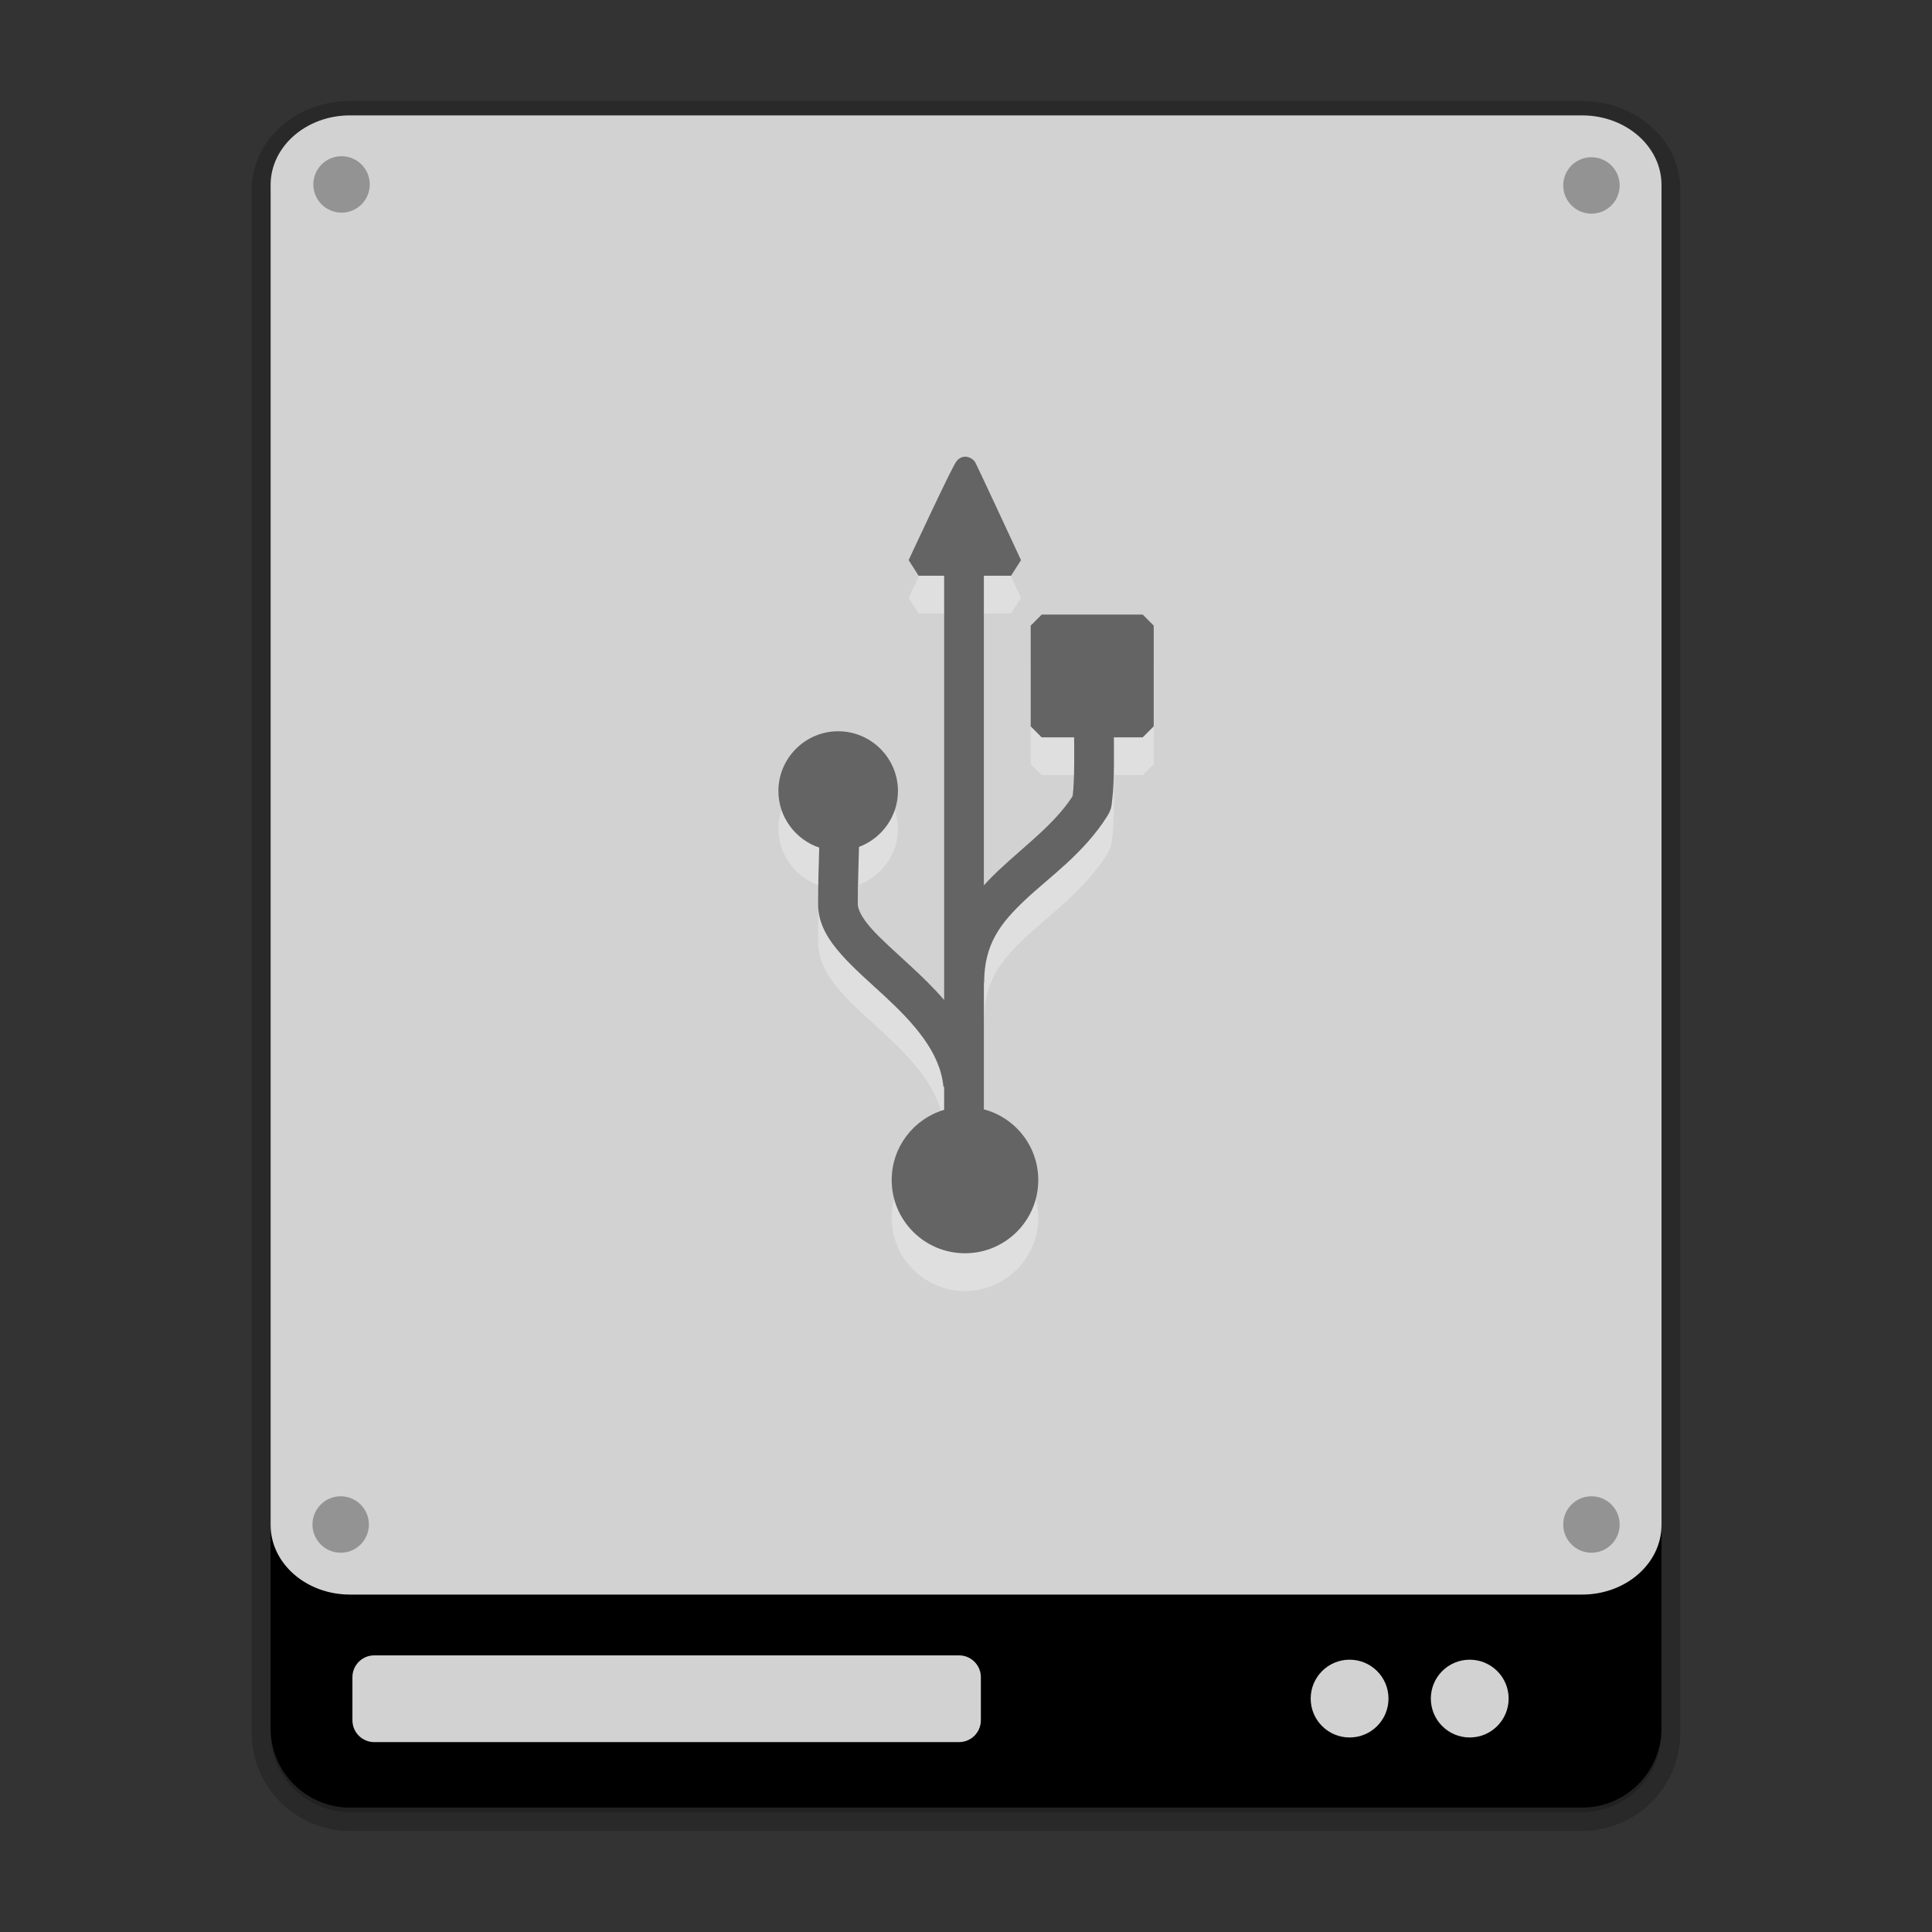 <?xml version="1.0" encoding="UTF-8" standalone="no"?>
<svg
   xmlns:dc="http://purl.org/dc/elements/1.1/"
   xmlns:cc="http://creativecommons.org/ns#"
   xmlns:rdf="http://www.w3.org/1999/02/22-rdf-syntax-ns#"
   xmlns:svg="http://www.w3.org/2000/svg"
   xmlns="http://www.w3.org/2000/svg"
   xmlns:sodipodi="http://sodipodi.sourceforge.net/DTD/sodipodi-0.dtd"
   xmlns:inkscape="http://www.inkscape.org/namespaces/inkscape"
   width="384pt"
   height="384pt"
   version="1.1"
   viewBox="0 0 384 384"
   id="svg52"
   sodipodi:docname="drive-removable-media-usb.svg"
   inkscape:version="0.92.4 (5da689c313, 2019-01-14)">
  <rect x="0" y="0" width="384" height="384" fill="#333333" stroke="none"/>
  <sodipodi:namedview
     pagecolor="#ffffff"
     bordercolor="#666666"
     borderopacity="1"
     objecttolerance="10"
     gridtolerance="10"
     guidetolerance="10"
     inkscape:pageopacity="0"
     inkscape:pageshadow="2"
     inkscape:window-width="1366"
     inkscape:window-height="682"
     id="namedview54"
     showgrid="false"
     inkscape:zoom="1.3037281"
     inkscape:cx="172.9758"
     inkscape:cy="293.58233"
     inkscape:window-x="0"
     inkscape:window-y="0"
     inkscape:window-maximized="1"
     inkscape:current-layer="svg52" />
  <defs
     id="defs22">
    <clipPath
       id="clipPath4">
      <rect
         width="384"
         height="384"
         id="rect2" />
    </clipPath>
    <clipPath
       id="clipPath8">
      <rect
         width="384"
         height="384"
         id="rect6" />
    </clipPath>
    <clipPath
       id="clipPath12">
      <rect
         width="384"
         height="384"
         id="rect10" />
    </clipPath>
    <clipPath
       id="clipPath16">
      <rect
         width="384"
         height="384"
         id="rect14" />
    </clipPath>
    <clipPath
       id="clipPath20">
      <rect
         width="384"
         height="384"
         id="rect18" />
    </clipPath>
  </defs>
  <g
     transform="translate(.004 -.453)"
     id="g46">
    <path
       d="m69.555 24.285c-8.715 0-15.781 6.191-15.781 13.828v2.558c-0.002 0.097-0.007 0.193-0.007 0.29v303.88c0 8.715 7.066 15.781 15.781 15.781h244.89c8.715 0 15.781-7.066 15.781-15.781v-40.132c2e-3 -0.085 7e-3 -0.169 7e-3 -0.255v-266.34c0-7.637-7.067-13.828-15.782-13.828z"
       opacity=".2"
       stroke="#000"
       stroke-width="7.5"
       id="path24" />
    <path
       d="m69.555 24.285h244.89c8.715 0 15.781 7.066 15.781 15.777v303.88c0 8.715-7.066 15.781-15.781 15.781h-244.89c-8.715 0-15.781-7.066-15.781-15.781v-303.88c0-8.711 7.066-15.777 15.781-15.777z"
       id="path26" />
    <g
       fill="#fff"
       id="g36"
       style="fill:#d2d2d2;fill-opacity:1">
      <path
         d="m74.383 329.47h116.23c2.394 0 4.336 1.941 4.336 4.336v8.566c0 2.394-1.941 4.34-4.336 4.34h-116.23c-2.398 0-4.34-1.945-4.34-4.34v-8.566c0-2.394 1.941-4.336 4.34-4.336z"
         id="path28"
         style="fill:#d2d2d2;fill-opacity:1" />
      <path
         d="m69.562 23.387h244.89c8.715 0 15.781 6.191 15.781 13.828v266.34c0 7.641-7.066 13.832-15.781 13.832h-244.89c-8.715 0-15.781-6.191-15.781-13.832v-266.34c0-7.637 7.066-13.828 15.781-13.828z"
         id="path30"
         style="fill:#d2d2d2;fill-opacity:1" />
      <path
         d="m275.97 338.06c0 4.269-3.461 7.731-7.731 7.731-4.273 0-7.734-3.461-7.734-7.731s3.461-7.731 7.734-7.731c4.269 0 7.731 3.461 7.731 7.731z"
         id="path32"
         style="fill:#d2d2d2;fill-opacity:1" />
      <path
         d="m299.85 338.06c0 4.269-3.465 7.731-7.734 7.731s-7.731-3.461-7.731-7.731 3.461-7.731 7.731-7.731 7.734 3.461 7.734 7.731z"
         id="path34"
         style="fill:#d2d2d2;fill-opacity:1" />
    </g>
    <circle
       cx="316.31"
       cy="303.46"
       r="5.609"
       opacity=".3"
       id="circle38" />
    <circle
       cx="67.882"
       cy="37.11"
       r="5.609"
       opacity=".3"
       id="circle40" />
    <circle
       cx="316.31"
       cy="37.312"
       r="5.609"
       opacity=".3"
       id="circle42" />
    <circle
       cx="67.711"
       cy="303.46"
       r="5.609"
       opacity=".3"
       id="circle44" />
  </g>
  <path
     d="m191.82 98.273c-0.606 0.026-0.908 0.225-1.1 0.348-0.384 0.246-0.446 0.372-0.526 0.468-0.161 0.193-0.209 0.282-0.275 0.387-0.131 0.211-0.25 0.427-0.397 0.702-0.292 0.548-0.672 1.298-1.119 2.205-0.896 1.815-2.057 4.24-3.212 6.674-2.31 4.868-4.591 9.768-4.591 9.768l1.984 3.111h5.071v84.318c-2.109-2.455-4.405-4.657-6.574-6.665-3.073-2.846-5.969-5.38-7.907-7.565-1.938-2.185-2.671-3.822-2.671-4.788 0-4.475 0.137-7.383 0.229-11.406 4.508-1.688 7.744-6.037 7.744-11.114 0-6.532-5.345-11.876-11.88-11.872h-9.8e-4c-6.535-4e-3 -11.88 5.341-11.88 11.872 0 5.215 3.411 9.665 8.111 11.249-0.091 3.828-0.221 6.739-0.221 11.271 0 4.033 2.179 7.233 4.658 10.028 2.479 2.795 5.502 5.389 8.451 8.12 5.899 5.463 11.157 11.224 11.804 18.146l0.137-0.012v4.57c-6.025 1.784-10.423 7.35-10.423 13.951 0 8.041 6.524 14.557 14.569 14.557s14.564-6.516 14.564-14.557c0-6.741-4.589-12.394-10.811-14.05v-25.174h0.053c0-7.681 3.257-11.839 8.189-16.483 4.932-4.644 11.605-9.195 16.302-16.646l0.091-0.151c0.835-1.468 0.747-2.106 0.869-3.055 0.123-0.949 0.196-2.007 0.25-3.185 0.108-2.356 0.123-5.17 0.099-7.949-4e-3 -0.441-0.014-0.853-0.02-1.289h5.736l2.187-2.189v-20.023l-2.187-2.187h-20.077l-2.189 2.187v20.023l2.189 2.189h6.439c6e-3 0.458 0.016 0.895 0.02 1.356 0.023 2.703 7e-3 5.429-0.088 7.524-0.048 1.048-0.118 1.943-0.194 2.53-0.023 0.182-0.066 0.273-0.107 0.397-3.638 5.532-9.332 9.627-14.737 14.717-0.964 0.907-1.913 1.868-2.828 2.884v-61.528h5.398l1.984-3.108s-2.204-4.75-4.435-9.537c-1.116-2.394-2.238-4.797-3.098-6.624-0.43-0.913-0.793-1.681-1.06-2.237-0.133-0.278-0.24-0.502-0.325-0.673-0.042-0.085-0.078-0.157-0.114-0.226-0.036-0.069 0.1 0.058-0.247-0.397-0.361-0.472-1.232-0.887-1.838-0.862z"
     color="#000000"
     color-rendering="auto"
     dominant-baseline="auto"
     image-rendering="auto"
     opacity=".3"
     shape-rendering="auto"
     solid-color="#000000"
     style="font-feature-settings:normal;font-variant-alternates:normal;font-variant-caps:normal;font-variant-ligatures:normal;font-variant-numeric:normal;font-variant-position:normal;isolation:auto;mix-blend-mode:normal;shape-padding:0;text-decoration-color:#000000;text-decoration-line:none;text-decoration-style:solid;text-indent:0;text-orientation:mixed;text-transform:none;white-space:normal;fill:#ffffff;fill-opacity:1"
     id="path48" />
  <path
     d="m191.82 90.773c-0.606 0.026-0.908 0.225-1.1 0.348-0.384 0.246-0.446 0.372-0.526 0.468-0.161 0.193-0.209 0.282-0.275 0.387-0.131 0.211-0.25 0.427-0.397 0.702-0.292 0.548-0.672 1.298-1.119 2.205-0.896 1.815-2.057 4.24-3.212 6.674-2.31 4.868-4.591 9.768-4.591 9.768l1.984 3.111h5.071v84.318c-2.109-2.455-4.405-4.657-6.574-6.665-3.073-2.846-5.969-5.38-7.907-7.565-1.938-2.185-2.671-3.822-2.671-4.788 0-4.475 0.137-7.383 0.229-11.406 4.508-1.688 7.744-6.037 7.744-11.114 0-6.532-5.345-11.876-11.88-11.872h-9.9e-4c-6.535-4e-3 -11.88 5.341-11.88 11.872 0 5.215 3.411 9.665 8.111 11.249-0.091 3.828-0.221 6.739-0.221 11.271 0 4.033 2.179 7.233 4.658 10.028 2.479 2.795 5.502 5.389 8.451 8.12 5.899 5.463 11.157 11.224 11.804 18.146l0.137-0.012v4.57c-6.025 1.784-10.423 7.35-10.423 13.951 0 8.041 6.524 14.557 14.569 14.557s14.564-6.516 14.564-14.557c0-6.741-4.589-12.394-10.811-14.05v-25.174h0.053c0-7.681 3.257-11.839 8.189-16.483 4.932-4.644 11.605-9.195 16.302-16.646l0.091-0.151c0.835-1.468 0.747-2.106 0.869-3.055 0.123-0.949 0.196-2.007 0.25-3.185 0.108-2.356 0.123-5.17 0.099-7.949-4e-3 -0.441-0.014-0.853-0.02-1.289h5.736l2.187-2.189v-20.023l-2.187-2.187h-20.077l-2.189 2.187v20.023l2.189 2.189h6.439c6e-3 0.458 0.016 0.895 0.02 1.356 0.023 2.703 7e-3 5.429-0.088 7.524-0.048 1.048-0.118 1.943-0.194 2.53-0.023 0.182-0.066 0.273-0.107 0.397-3.638 5.532-9.332 9.627-14.737 14.717-0.964 0.907-1.913 1.868-2.828 2.884v-61.528h5.398l1.984-3.108s-2.204-4.75-4.435-9.537c-1.116-2.394-2.238-4.797-3.098-6.624-0.43-0.913-0.793-1.681-1.06-2.237-0.133-0.278-0.24-0.502-0.325-0.673-0.042-0.085-0.078-0.157-0.114-0.226-0.036-0.069 0.1 0.058-0.247-0.397-0.361-0.472-1.232-0.887-1.838-0.862z"
     color="#000000"
     color-rendering="auto"
     dominant-baseline="auto"
     image-rendering="auto"
     shape-rendering="auto"
     solid-color="#000000"
     style="font-feature-settings:normal;font-variant-alternates:normal;font-variant-caps:normal;font-variant-ligatures:normal;font-variant-numeric:normal;font-variant-position:normal;isolation:auto;mix-blend-mode:normal;shape-padding:0;text-decoration-color:#000000;text-decoration-line:none;text-decoration-style:solid;text-indent:0;text-orientation:mixed;text-transform:none;white-space:normal;fill:#646464;fill-opacity:1"
     id="path50" />
</svg>

